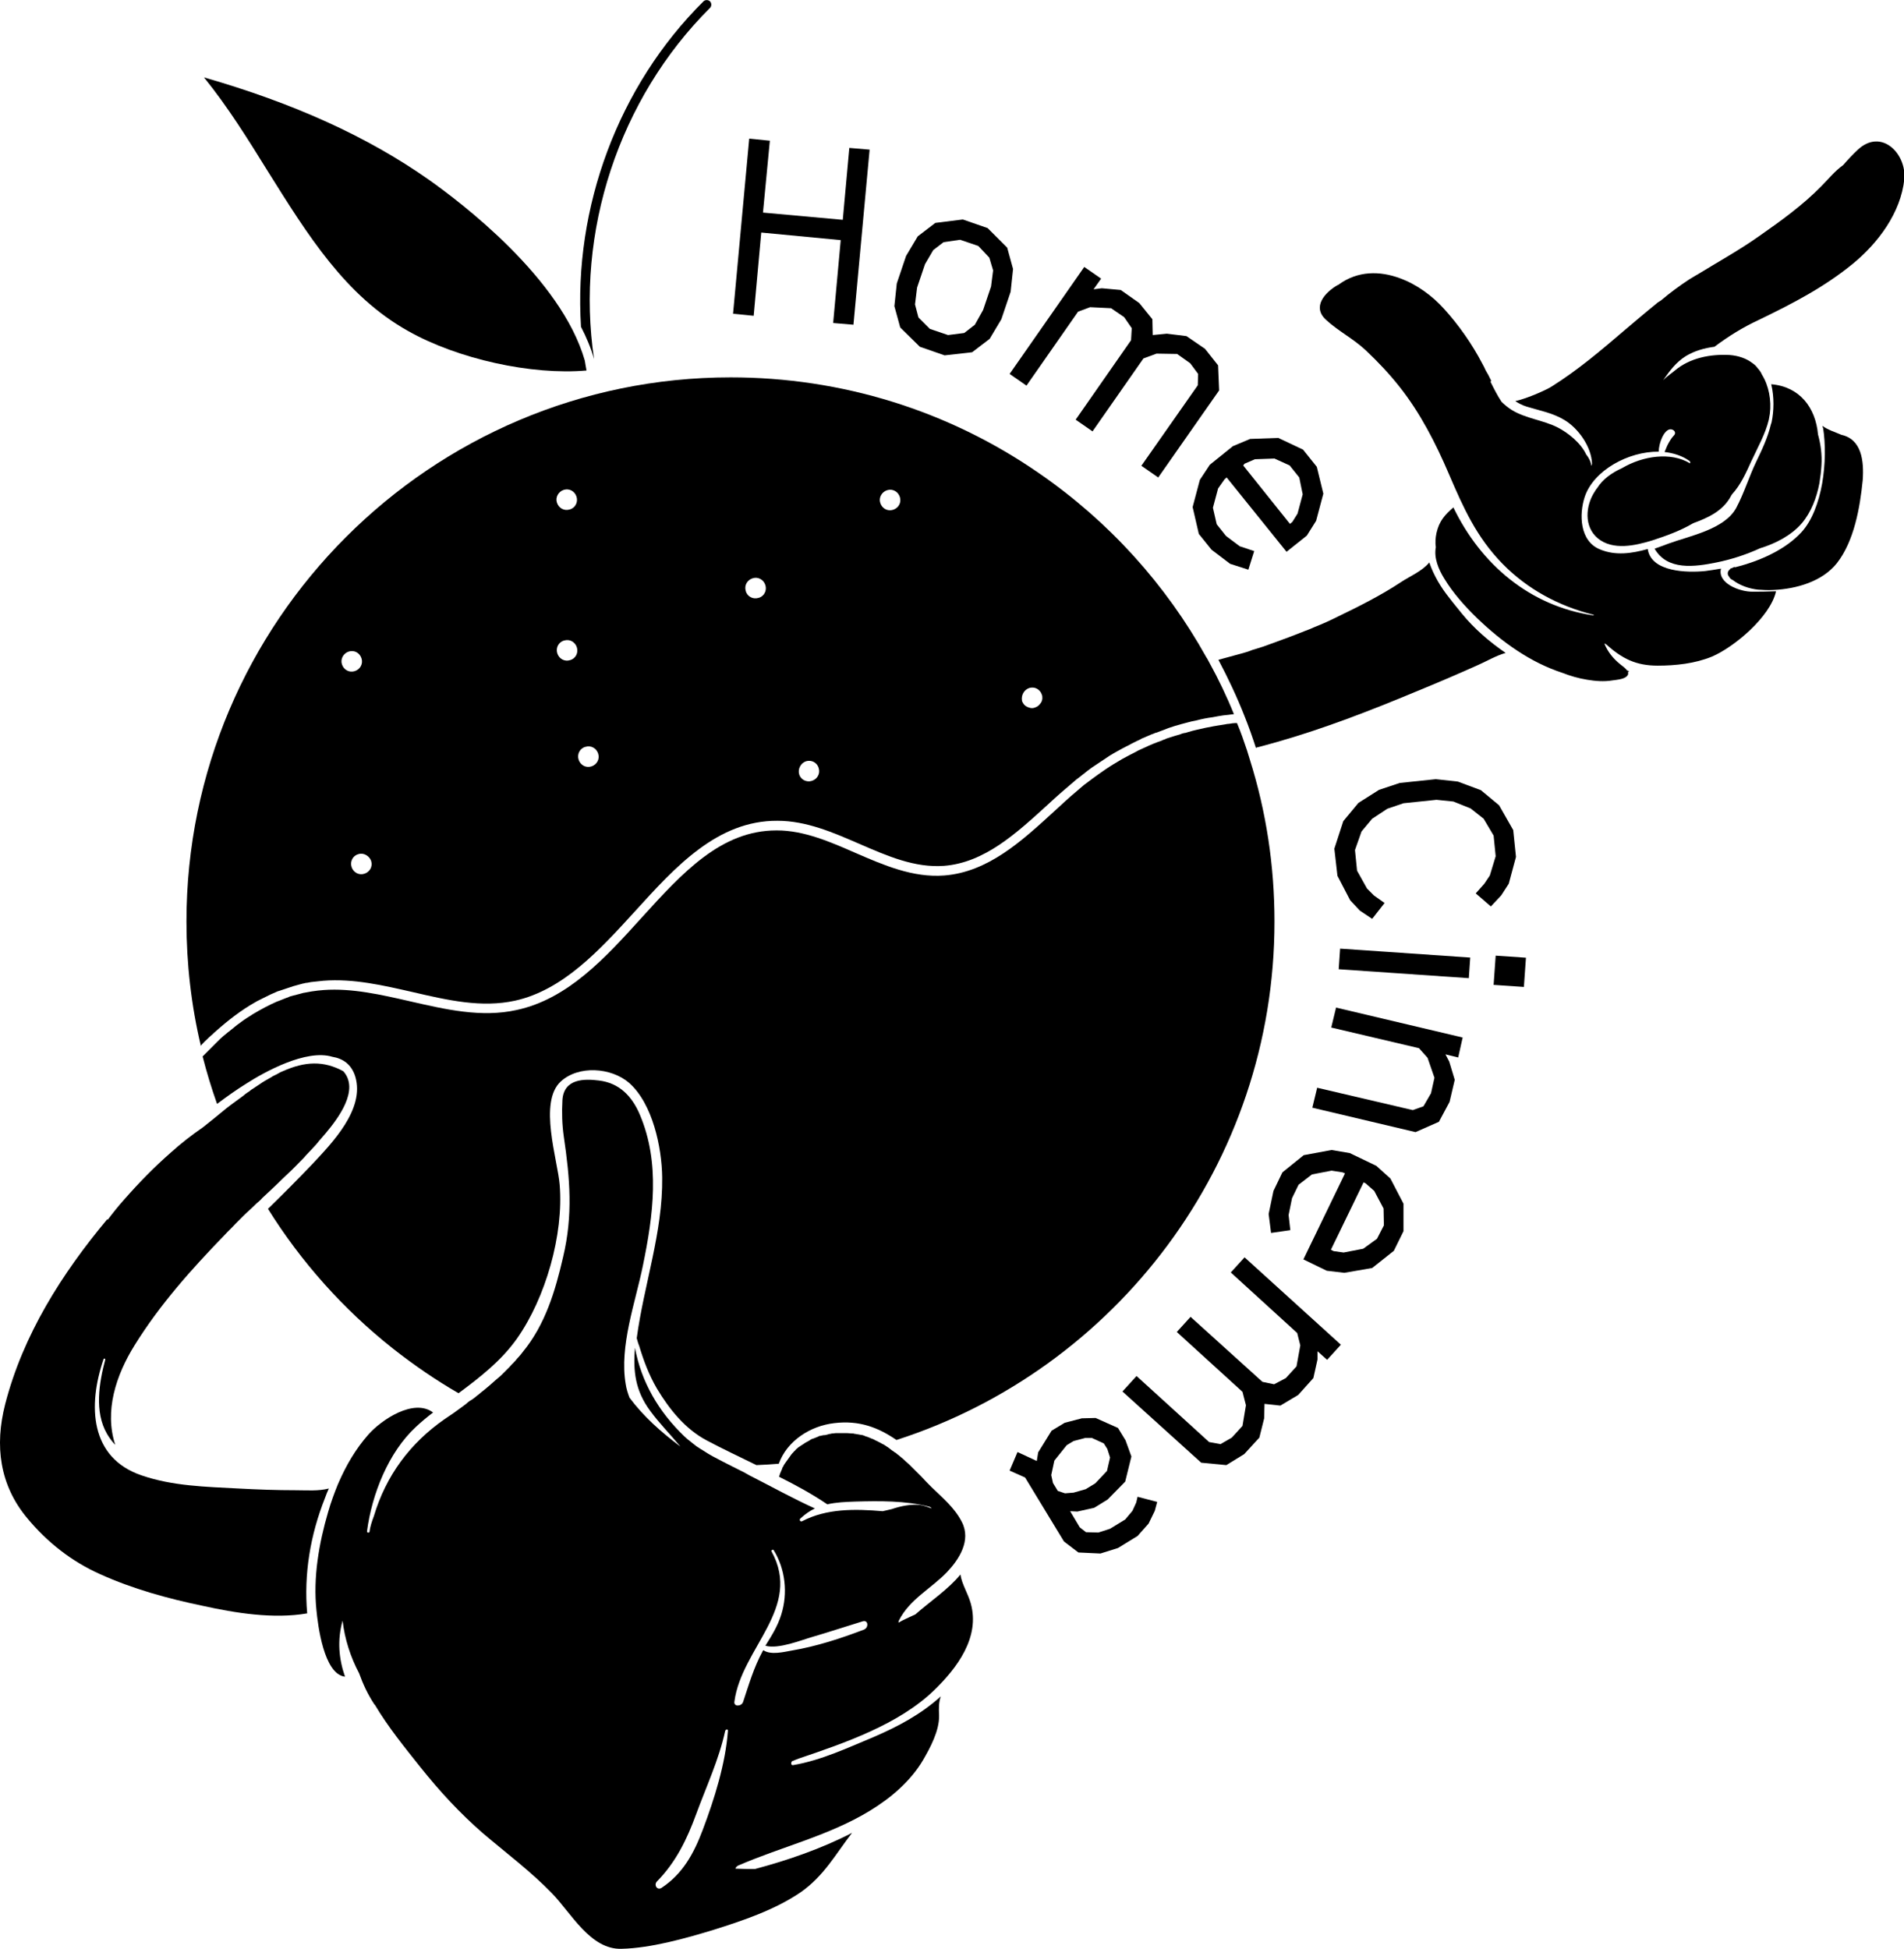 <?xml version="1.0" encoding="utf-8"?>
<!-- Generator: Adobe Illustrator 25.2.0, SVG Export Plug-In . SVG Version: 6.00 Build 0)  -->
<svg version="1.1" id="Layer_1" xmlns="http://www.w3.org/2000/svg" xmlns:xlink="http://www.w3.org/1999/xlink" x="0px" y="0px"
	 viewBox="0 0 553.5 566.5" style="enable-background:new 0 0 553.5 566.5;" xml:space="preserve">
<g>
	<path d="M535.3,126.4c-1.8-0.8-3.9-1.4-5.5-2.6c0,0.2,0.1,0.5,0.2,0.7c0.7,4.5,0.7,10.4-0.3,16.1c-1,5.5-2.9,10.7-6,14.1
		c-4.7,5.1-12.1,8.4-19.3,10.2c-0.1-0.1-0.3-0.1-0.4,0c-0.2,0.1-0.5,0.2-0.7,0.3c-0.1,0-0.2,0.1-0.3,0.1c0,0.1-0.1,0.2-0.1,0.2
		c-0.7,0.6-0.9,1.4-0.2,2.2c0.2,0.4,0.5,0.7,1,0.9c2.1,1.6,4.7,2.5,7.3,2.8c1.4,0.1,3,0.2,4.5,0.1c6.8-0.3,14.3-2.5,18.5-7.8
		c5-6.4,6.7-16.1,7.5-24.1C541.9,134,541.2,127.7,535.3,126.4z"/>
	<path d="M514.8,123.4c-0.9,3.8-2.6,7.4-4.3,10.9c-2.1,4.4-3.5,9.1-5.8,13.4c-3.4,6.2-13.6,8.1-19.6,10.3c-1.3,0.5-2.7,1-4.1,1.5
		c3.7,6.4,11.6,5.3,18,4c4-0.8,8.5-2.2,12.6-4.1c4.6-1.4,9.2-3.8,12.2-7.3c2.7-3.2,4.3-7.4,5.1-11.6c0.3-1.8,0.5-3.5,0.6-5.2
		c0.2-3.1-0.2-6.1-1-9c-0.7-7.8-5.3-13.9-13.6-14.6c0.9,3.7,0.8,7.8,0.1,11.1C514.9,123,514.9,123.2,514.8,123.4z"/>
	<path d="M540.1,43.5c-1.5,1.4-2.9,2.9-4.3,4.5c-2.4,1.7-4.4,4.2-6.4,6.2c-5.4,5.5-11.8,10.1-18.1,14.5c-5.8,4.1-12,7.5-18,11.2
		c-0.1,0-0.2,0.1-0.2,0.1c-0.7,0.4-1.3,0.8-2,1.2c-2.9,1.9-5.6,3.9-8.2,6.1c-0.1,0.1-0.2,0.1-0.3,0.2c-0.3,0.2-0.7,0.4-1,0.7
		c-3.1,2.5-6,5-9.1,7.6c-6.9,5.9-13.8,11.8-21.5,16.6c-1,0.7-6.8,3.4-10.5,4.2c0.9,0.6,2,1.2,3.3,1.6c3.9,1.2,7.5,1.8,11,3.9
		c4,2.4,7.8,7.7,8,12.6c0,0.3-0.1,0.6-0.2,0.7c-0.1-1.1-0.7-2.3-1.5-3.3c-1.6-3.4-5.3-6.3-8.2-7.8c-4.3-2.2-9.3-2.6-13.4-5.1
		c-1.1-0.7-2.1-1.5-3-2.4c-1.2-1.8-2.2-3.8-3.2-5.8c0-0.1,0.1-0.2,0.2-0.3c-0.3-0.6-0.6-1.2-0.9-1.8c-0.2-0.4-0.5-0.8-0.7-1.2
		c-0.3-0.7-0.6-1.3-1-2c-2.9-5.6-6.9-11.3-11.1-15.9c-3.4-3.8-7.9-7.1-12.8-8.9c-5.9-2.2-12.3-2.2-17.8,1.8c0,0,0,0,0,0
		c-0.1,0.1-0.3,0.2-0.4,0.2c-3.6,2.1-7.5,6.3-3.3,10.1c3.6,3.3,8,5.5,11.6,8.9c3.5,3.3,6.8,6.8,9.8,10.6c6,7.6,10.5,16.4,14.3,25.3
		c4.2,9.8,8,18.3,15.5,26c7.3,7.5,16.5,12.4,26.5,14.9c0.2,0,0.1,0.2,0,0.2c-18.4-2.7-32.7-14.8-40.7-31.4c-2.4,2.1-4.1,3.9-4.9,7.4
		c-0.3,1.4-0.4,2.8-0.2,4.2c-0.6,3.1,0.8,6.4,2.4,9c2.6,4.3,6,8.1,9.6,11.6c7.4,7.1,15.6,12.9,24.8,15.9c2.3,0.9,4.7,1.6,7.2,2
		c2.4,0.4,4.9,0.6,7.3,0.2c1.2-0.2,4.1-0.3,4.6-1.8c0-0.2,0-0.3,0-0.5c0-0.1,0-0.1,0-0.2c0.1-0.1,0.2-0.1,0.3-0.2
		c-0.2-0.1-0.4-0.1-0.6-0.2c-0.5-0.7-1.5-1.4-2-1.8c-2.1-1.7-3.6-3.6-4.6-6c0.2,0,0.3,0.1,0.5,0.2c4.7,4.2,8.7,6.2,15,6.2
		c5.2,0,10.8-0.6,15.7-2.6c6.4-2.7,17-11.5,18.7-19c-0.2,0-0.5,0-0.7,0c-2.1,0.1-4.1,0.1-6,0.1c-3.9,0.1-10.4-2.5-9.3-6.7
		c-1.6,0.3-3.2,0.5-4.6,0.7c-5,0.5-15.7,0.4-16.7-6.4c-4.6,1.3-9.4,2-13.9,0.1c-5.9-2.4-6.1-10.2-4.4-15.3
		c2.6-7.7,12.7-13.2,21.5-13.1c0-2.5,1.5-6.3,3.3-6.5c1-0.1,2,0.9,1.1,1.8c-0.7,0.7-1.4,1.9-1.9,2.9c-0.1,0.3-0.5,1.1-0.8,1.9
		c2.6,0.3,5.1,1.1,7.1,2.5c0.4,0.2,0.4,0.6,0.3,0.8c-5.6-3.4-13.7-2.2-19.8,1.4c-2.9,1.3-5.6,3.2-7.2,5.8c-0.3,0.3-0.5,0.7-0.7,1
		c-2.7,4.1-3.2,10.2,0.9,13.6c4.4,3.6,10.9,2.1,15.8,0.6c4-1.3,8.2-2.8,11.9-5c4.4-1.6,8.7-3.6,11-7.9c0.1-0.2,0.2-0.4,0.3-0.5
		c2.5-2.7,4.1-6.3,5.6-9.6c1.8-3.9,4.1-7.9,5.1-12.1c0.1-0.6,0.2-1.1,0.3-1.7c0.5-3.9-0.3-8.2-2.3-11.4c-0.3-0.7-0.7-1.3-1.2-1.8
		c-0.4-0.6-0.9-1.1-1.5-1.5c-1.8-1.4-4.1-2.2-6.7-2.4c-5.5-0.3-11.5,0.8-15.9,4.5c-0.8,0.7-2.2,1.6-3.4,2.8c1.9-2.7,3.7-5.2,6.6-7
		c2.5-1.5,5.3-2.3,8.3-2.7c4-3,8.3-5.7,13.1-7.9c9.5-4.6,18.8-9.4,27.1-16.2c7.3-6,14-14.8,15-24.7
		C554.2,44.6,546.9,37.2,540.1,43.5z"/>
	<path d="M172.7,104.4c-5.5-36.9,7.2-75.7,33.7-102.1c0.5-0.5,0.5-1.4,0-1.9c-0.5-0.5-1.4-0.5-1.9,0C179.7,25,166.7,60.3,168.9,95
		C170.5,98.1,171.8,101.2,172.7,104.4z"/>
	<path d="M118.6,96.2c14.5,8.2,36,12.9,51.9,11.5c-0.2-0.9-0.3-1.9-0.5-2.9c-6.9-24-36.2-46.1-45.4-52.6
		c-17.8-12.5-39.2-22.2-65.3-29.7c6.9,8.5,12.8,18,18.5,27.2C89.5,68.4,100.4,86,118.6,96.2z"/>
	<path d="M411.5,201.1c6.1-2.5,12.2-5.1,18.2-7.8c2.7-1.2,5.2-2.7,8-3.5c-4.7-3.2-9.2-7.1-12.7-11.4c-1.1-1.4-2.4-2.9-3.6-4.5
		c-2.5-3.1-4.6-6.6-5.9-10.4c-2,2.5-5.8,4.1-8.2,5.7c-5.9,3.9-12.1,7-18.5,10.1c-2.2,1.1-4.4,2.1-6.7,3c-0.9,0.4-1.8,0.8-2.7,1.1
		c-3.2,1.3-6.5,2.5-9.8,3.7c-0.7,0.3-1.5,0.5-2.2,0.8c-0.7,0.2-1.5,0.5-2.2,0.7c-0.7,0.2-1.4,0.4-2.1,0.7c-1.1,0.4-2.3,0.7-3.4,1
		c-0.4,0.1-0.7,0.2-1.1,0.3c-1.5,0.4-3,0.8-4.4,1.2c2.8,5.3,5.4,10.8,7.6,16.4c1.2,3,2.3,6.1,3.3,9.2c0.1,0,0.1,0,0.2-0.1
		c0.8-0.2,1.5-0.4,2.3-0.6c1.2-0.3,2.4-0.7,3.6-1C384.9,211.8,398.3,206.6,411.5,201.1z"/>
	<polygon points="221.3,67.6 244.4,69.8 242.2,93.9 248.1,94.4 252.8,43.5 246.9,43 245,63.9 221.8,61.8 223.8,40.9 217.8,40.3 
		213.1,91.2 219.1,91.8 	"/>
	<path d="M267.4,100.8l7.2,2.5l8-0.9l5.1-3.9l3.4-5.7l2.7-8l0.7-6.6l-1.7-6.2l-5.7-5.7l-7.2-2.5l-8,1l-5.1,3.9l-3.4,5.7l-2.7,8
		L260,89l1.7,6.2L267.4,100.8z M266.6,83.6l2.3-6.8l2.4-4.1l3-2.3l4.8-0.7l5.3,1.8l3.2,3.4l1.1,3.7l-0.6,4.7l-2.3,6.8l-2.4,4.3
		l-3.1,2.4l-4.7,0.6l-5.3-1.8l-3.3-3.3l-1-3.8L266.6,83.6z"/>
	<polygon points="298.4,112.1 313.4,90.6 316.9,89.3 323,89.6 326.8,92.2 329,95.4 328.8,98.9 312.7,122 317.6,125.4 332.4,104.2 
		336.2,102.8 342.2,102.9 346,105.6 348.3,108.7 348.2,112 331.8,135.4 336.7,138.8 354.4,113.5 354.1,106.2 350.3,101.4 
		344.9,97.7 339.2,97 335.1,97.4 335,92.8 331.2,88.1 325.8,84.3 320.3,83.8 317.9,84.1 320.1,81 315.2,77.6 293.5,108.7 	"/>
	<path d="M348.8,139.5l-2.1,7.9l1.8,7.8l3.7,4.6l5.4,4.1l5.3,1.7l1.7-5.4l-4.2-1.4l-4-3l-2.7-3.4l-1.1-4.8l1.5-5.6l1.9-2.7l0.6-0.5
		l17.4,21.6l5.9-4.7l2.7-4.3l2.1-7.9l-1.9-7.8l-4-5l-7.2-3.4l-8.2,0.3l-5,2.1l-6.7,5.4L348.8,139.5z M361.8,134.8l3-1.3l5.7-0.2
		l4.4,2l2.8,3.5l1,4.9l-1.5,5.6l-1.5,2.4l-0.7,0.6l-13.6-17L361.8,134.8z"/>
	<polygon points="438.6,256.9 440.7,249.1 439.9,241.3 435.8,234.1 430.5,229.7 423.8,227.2 417.4,226.5 406.9,227.6 400.9,229.6 
		394.9,233.4 390.5,238.7 387.9,246.7 388.8,254.6 392.5,261.7 395.3,264.7 398.9,267.1 402.5,262.5 399.4,260.3 397.4,258.3 
		394.5,253.1 393.9,247.1 395.8,241.7 398.9,238 403.3,235.1 408,233.5 417.6,232.5 422.5,233 427.5,235 431.3,238 434.2,242.9 
		434.8,248.9 433.1,254.5 431.5,256.9 429,259.7 433.4,263.5 436.4,260.3 	"/>
	<polygon points="434.2,286.3 443,286.9 443.6,278.4 434.8,277.8 	"/>
	
		<rect x="405.2" y="261.3" transform="matrix(6.855508e-02 -0.998 0.998 6.855508e-02 100.612 668.227)" width="6" height="37.9"/>
	<polygon points="387,298.7 412.5,304.7 415,307.5 417,313.3 416,317.8 413.8,321.6 410.7,322.7 382.9,316.2 381.5,322 411.5,329.1 
		418.3,326.1 421.4,320.3 422.9,313.9 421.3,308.6 420.2,306.5 423.9,307.4 425.2,301.6 388.4,292.9 	"/>
	<path d="M400.1,338.9l-7.7-3.7l-5.3-0.9l-8.1,1.5l-6.2,5l-2.6,5.4l-1.4,6.7l0.7,5.5l5.6-0.8l-0.5-4.4l1-4.9l1.9-3.9l3.9-3l5.7-1.1
		l3.2,0.5l0.7,0.3l-12.1,25l6.8,3.3l5.1,0.6l8.1-1.4l6.3-5l2.8-5.7l0-8l-3.8-7.3L400.1,338.9z M400.3,360.1l-4,2.9l-5.7,1.1
		l-2.9-0.4l-0.8-0.4l9.5-19.6l0.6,0.3l2.5,2.2l2.7,5.1l0.1,4.9L400.3,360.1z"/>
	<polygon points="357.8,369.9 377.1,387.5 378,391.1 376.9,397.2 373.8,400.6 370.4,402.4 367,401.7 346.1,382.8 342.1,387.2 
		361.2,404.6 362.2,408.5 361.2,414.5 358.1,417.9 354.8,419.8 351.5,419.2 330.4,400 326.3,404.5 349.2,425.2 356.5,425.9 
		361.7,422.7 366.1,417.9 367.5,412.3 367.6,408.1 372.2,408.6 377.4,405.5 381.8,400.6 383,395.2 383,392.8 385.8,395.3 
		389.8,390.9 361.8,365.5 	"/>
	<path d="M330.3,436.8l-1.1,2.4l-2.1,2.5l-4.4,2.7l-3.4,1.1l-3.6-0.1l-1.8-1.4l-2.8-4.7l2.1,0.1l4.9-1.1l3.9-2.4l5.1-5.2l1.8-7.3
		l-1.7-4.7l-2.2-3.6l-6.5-2.9l-4,0.1l-5,1.3l-3.8,2.3l-3.9,6.3l-0.4,2.5l-5.6-2.6l-2.3,5.4l4.5,2l11.3,18.6l4.2,3.2l6.4,0.3l5.1-1.6
		l5.7-3.5l3.2-3.6l1.8-3.7l0.7-2.6l-5.7-1.5L330.3,436.8z M307.5,433.4l-1.4-2.3l-0.5-2.3l0.9-4.2l3.6-4.5l2-1.2l3.4-0.9h1.9
		l3.5,1.6l1,1.6l0.8,2.5l-0.9,3.9l-3.4,3.6l-2.8,1.7l-3.5,1l-2.5,0.2L307.5,433.4z"/>
	<path d="M58.8,303.5c0.4-0.4,0.7-0.8,1.1-1.1c0.5-0.5,1-1,1.6-1.5c0.4-0.3,0.7-0.7,1.1-1c3.8-3.4,7.6-6.3,11.5-8.5
		c0.2-0.1,0.5-0.3,0.7-0.4c0.4-0.2,0.8-0.4,1.2-0.6c0.4-0.2,0.8-0.4,1.2-0.6c1-0.5,2-1,3-1.4c0.4-0.2,0.7-0.3,1.1-0.4
		c0.3-0.1,0.6-0.2,0.9-0.3c0.3-0.1,0.6-0.2,0.9-0.3c0.4-0.1,0.8-0.3,1.2-0.4c0.3-0.1,0.6-0.2,0.9-0.3c0.6-0.2,1.2-0.3,1.8-0.5
		c0.4-0.1,0.8-0.2,1.1-0.3c0,0,0,0,0.1,0c0.4-0.1,0.7-0.2,1.1-0.2c0.3-0.1,0.7-0.1,1-0.2c0.3,0,0.6-0.1,0.9-0.1
		c0.9-0.1,1.9-0.2,2.8-0.3c8.8-0.7,17.6,1.4,26,3.3c10.3,2.4,20,4.6,29.7,2.5c14-3.1,24.6-14.7,34.9-26c11.8-13,24-26.4,41.4-26.3
		c8.4,0,16.2,3.4,23.8,6.7c8.3,3.6,16.1,7,24.6,6.4c11.8-0.9,21.1-9.5,30.2-17.8c1.3-1.2,2.7-2.5,4.1-3.7c1.4-1.2,2.8-2.4,4.2-3.6
		c0.3-0.2,0.5-0.4,0.8-0.6l2.4-1.9c0.4-0.3,0.8-0.6,1.2-0.9l5.1-3.4c0.4-0.3,0.9-0.5,1.3-0.8l2.7-1.5c0.5-0.2,0.9-0.5,1.4-0.7
		c0.4-0.2,0.9-0.5,1.3-0.7l1.4-0.7c0.5-0.2,0.9-0.4,1.4-0.7c0.5-0.2,0.9-0.4,1.4-0.6l1.4-0.6c0.3-0.1,0.6-0.2,0.8-0.3
		c0.2-0.1,0.4-0.2,0.6-0.2c0.8-0.3,1.6-0.6,2.4-0.9c0.4-0.2,0.9-0.3,1.3-0.5c1.2-0.4,2.4-0.8,3.6-1.1c0.5-0.1,1-0.3,1.5-0.4
		c1-0.3,2-0.5,3-0.7c1.5-0.4,3-0.7,4.6-0.9c0.5-0.1,1.1-0.2,1.6-0.3c1-0.2,2-0.3,3-0.4c0.5-0.1,1-0.1,1.6-0.2
		c-2.1-5.2-4.5-10.2-7.2-15.1c-0.3-0.5-0.5-1-0.8-1.4c-11.8-21.2-28.3-39.5-48.6-53.5c-26.4-18.3-57.5-27.9-89.7-27.9
		c-87.2,0-158.2,71-158.2,158.2c0,12.2,1.4,24.4,4.2,36.2C58.4,303.9,58.6,303.7,58.8,303.5z M299.2,200c1.6-0.5,3.2,0.4,3.7,2
		c0.1,0.2,0.1,0.4,0.1,0.6c0.1,0.8-0.2,1.6-0.8,2.2c-0.3,0.4-0.8,0.7-1.4,0.9c-0.5,0.2-1.1,0.2-1.6,0h0c-0.8-0.2-1.5-0.7-1.9-1.5
		c-0.1-0.2-0.2-0.3-0.2-0.5C296.8,202.1,297.7,200.5,299.2,200z M257.9,142.5c1.6-0.5,3.2,0.4,3.7,2c0.5,1.6-0.4,3.2-2,3.7
		c-1.6,0.5-3.2-0.4-3.7-2C255.4,144.7,256.3,143,257.9,142.5z M234.3,221.3c1.6-0.5,3.3,0.4,3.7,2c0.5,1.6-0.4,3.2-2,3.7
		c-1.6,0.5-3.3-0.4-3.7-2C231.9,223.5,232.8,221.8,234.3,221.3z M218.8,168.1c1.6-0.5,3.2,0.4,3.7,2c0.5,1.6-0.4,3.3-2,3.7
		c-1.6,0.5-3.3-0.4-3.7-2C216.3,170.2,217.2,168.6,218.8,168.1z M170.2,217.1c1.6-0.5,3.2,0.4,3.7,2c0.5,1.6-0.4,3.2-2,3.7
		c-1.6,0.5-3.2-0.4-3.7-2C167.7,219.2,168.6,217.5,170.2,217.1z M165.7,191.9c-1.6,0.5-3.2-0.4-3.7-2c-0.5-1.6,0.4-3.3,2-3.7
		c1.6-0.5,3.2,0.4,3.7,2C168.2,189.8,167.3,191.5,165.7,191.9z M163.9,142.4c1.6-0.5,3.2,0.4,3.7,2c0.5,1.6-0.4,3.3-2,3.7
		c-1.6,0.5-3.2-0.4-3.7-2C161.4,144.6,162.3,142.9,163.9,142.4z M107.9,250.3c0.5,1.6-0.4,3.2-2,3.7c-1.6,0.5-3.2-0.4-3.7-2
		c-0.5-1.6,0.4-3.3,2-3.7C105.7,247.8,107.4,248.8,107.9,250.3z M101.4,189.4c1.6-0.5,3.2,0.4,3.7,2c0.5,1.6-0.4,3.2-2,3.7
		c-1.6,0.5-3.2-0.4-3.7-2C98.9,191.6,99.8,189.9,101.4,189.4z"/>
	<path d="M182.9,314.8c6.8,6,9.5,18.7,9.6,27.5c0.2,15.9-5.3,31.1-7.4,46.7c0.2,0.7,0.4,1.5,0.7,2.2c1.3,4.3,2.8,8.4,5.2,12.5
		c3.6,6,8.2,11.7,14.4,15c4.7,2.5,9.6,4.8,14.5,7.2c0,0,0,0,0,0c2.2-0.1,4.3-0.2,6.5-0.4c2.4-6.7,9.2-11,16.1-11.8
		c7.3-0.9,12.9,1.3,18.1,4.9c63.7-20.5,109.9-80.3,109.9-150.7c0-16.2-2.4-32-7.2-47.2c-0.3-0.9-0.5-1.7-0.8-2.6
		c-0.9-2.7-1.8-5.3-2.9-7.9c-0.2,0-0.4,0-0.6,0c-0.5,0-1,0.1-1.6,0.2c-0.5,0-0.9,0.1-1.4,0.2c-0.6,0.1-1.3,0.2-1.9,0.3
		c-0.4,0.1-0.8,0.1-1.2,0.2c-1.6,0.3-3.2,0.6-4.8,1c-1,0.2-2,0.5-3,0.8c-0.3,0.1-0.6,0.2-0.9,0.2c-0.4,0.1-0.8,0.2-1.2,0.4
		c-0.5,0.1-0.9,0.3-1.4,0.4c-0.6,0.2-1.3,0.4-1.9,0.6c-0.3,0.1-0.7,0.2-1,0.4c-0.3,0.1-0.7,0.2-1,0.4c-0.5,0.2-0.9,0.3-1.4,0.5
		c-1.6,0.6-3.1,1.3-4.6,2c-0.5,0.2-0.9,0.4-1.4,0.7c-1.4,0.7-2.7,1.4-4,2.1c-1.7,1-3.4,2-5,3.1c-1.3,0.9-2.6,1.8-3.8,2.7
		c-0.8,0.6-1.6,1.2-2.4,1.8c-0.7,0.6-1.4,1.2-2.1,1.8c-2.3,1.9-4.5,4-6.7,6c-9.4,8.6-19.1,17.5-31.8,18.5c-9.1,0.7-17.6-3-25.9-6.6
		c-7.3-3.2-14.9-6.5-22.7-6.5c-0.1,0-0.1,0-0.2,0c-16.1,0-27.3,12.3-39.2,25.4c-10.5,11.6-21.4,23.6-36.3,26.8
		c-10.3,2.3-20.8-0.2-30.9-2.5c-8.3-1.9-16.9-3.9-25.2-3.3c-1.2,0.1-2.3,0.2-3.5,0.4c-0.7,0.1-1.5,0.3-2.2,0.4c0,0-0.1,0-0.1,0
		c-0.4,0.1-0.8,0.2-1.1,0.3c-0.8,0.2-1.5,0.4-2.3,0.6c-0.4,0.1-0.8,0.2-1.1,0.4c-0.4,0.1-0.8,0.3-1.1,0.4c-0.5,0.2-1,0.4-1.5,0.6
		c-0.3,0.1-0.5,0.2-0.8,0.3c-2.3,1-4.5,2.2-6.7,3.5c-0.4,0.2-0.7,0.5-1.1,0.7c-0.3,0.2-0.5,0.3-0.8,0.5c-0.3,0.2-0.6,0.4-0.9,0.6
		c-1.3,0.9-2.6,1.9-3.9,3c-0.3,0.3-0.7,0.5-1,0.8c-0.4,0.3-0.7,0.6-1.1,0.9c-0.6,0.5-1.1,1-1.7,1.6c-0.5,0.5-1,1-1.5,1.5l-1,1
		c-0.6,0.6-1.2,1.2-1.8,1.8c1.2,4.7,2.6,9.3,4.2,13.8c2.8-2.1,5.6-4.1,8.5-5.9c5.3-3.4,17.4-10.1,25-7.8c3.1,0.5,5.6,2.2,6.7,5.8
		c2.8,9.5-6.8,19.3-12.6,25.5c-4.2,4.4-8.5,8.7-12.8,12.9c9.6,15.4,21.9,29.2,36.3,40.6c6.1,4.8,12.5,9.2,19.1,13h0
		c6.2-4.6,12.4-9.4,17-15.9c8.3-11.8,13.6-30.2,12.4-44.7c-0.6-7.3-6.2-24,0.3-30C168.2,309.6,177.7,310.3,182.9,314.8z"/>
	<path d="M232.2,511.2c13.3-4.5,29.1-9.9,39.4-19.9c6.5-6.3,13.4-15.3,10.6-25.2c-0.8-2.9-2.6-5.6-3-8.4c-3.6,4.4-8.8,7.8-13.1,11.6
		c-0.4,0.2-0.9,0.4-1.3,0.6c-0.8,0.4-2.3,1-3.6,1.8c0-0.2,0-0.4,0.1-0.6c3.1-6.2,9.4-9.3,14-14.1c3.5-3.7,7.1-9.2,4.3-14.6
		c-2.1-4.1-5.5-6.9-8.7-10c-1-1-2.1-2.1-3.1-3.2c-0.5-0.5-0.9-0.9-1.4-1.4c-0.5-0.5-1-1-1.6-1.6c-0.4-0.4-0.8-0.8-1.3-1.2
		c-0.4-0.3-0.7-0.7-1.1-1c-0.2-0.2-0.4-0.3-0.6-0.5c-0.3-0.3-0.6-0.5-1-0.8c-0.2-0.2-0.4-0.4-0.7-0.5c-0.2-0.2-0.5-0.4-0.7-0.5
		c-0.4-0.3-0.9-0.7-1.3-1c-0.4-0.2-0.7-0.5-1.1-0.7c-0.1-0.1-0.3-0.2-0.4-0.2c-0.2-0.1-0.5-0.3-0.7-0.4c-0.2-0.1-0.4-0.2-0.6-0.3
		c0,0,0,0,0,0c-0.3-0.2-0.7-0.3-1-0.5c-0.3-0.2-0.6-0.3-0.9-0.4c-0.4-0.2-0.8-0.3-1.2-0.5c-0.4-0.1-0.7-0.2-1.1-0.4
		c-0.3-0.1-0.6-0.2-0.9-0.2c-0.2,0-0.4-0.1-0.5-0.1c-0.2,0-0.5-0.1-0.7-0.1c-0.2,0-0.3-0.1-0.5-0.1c-0.1,0-0.3,0-0.4-0.1
		c-0.2,0-0.3,0-0.5,0c-0.8-0.1-1.6-0.1-2.4-0.1c-0.4,0-0.8,0-1.2,0c-0.1,0-0.2,0-0.3,0c0,0,0,0,0,0h-0.1c-0.1,0-0.3,0-0.5,0h-0.1
		c-0.3,0-0.6,0.1-0.9,0.1c-0.2,0-0.4,0-0.6,0.1c-0.3,0-0.6,0.1-0.9,0.2c-0.4,0.1-0.7,0.2-1.1,0.2c0,0-0.1,0-0.1,0c0,0,0,0,0,0
		c0,0,0,0,0,0c-0.2,0-0.3,0.1-0.5,0.1c-0.1,0-0.3,0.1-0.4,0.1c0,0-0.1,0-0.1,0c-0.2,0-0.4,0.1-0.5,0.2c-0.5,0.2-1,0.4-1.5,0.6
		c0,0-0.1,0-0.1,0c-0.3,0.1-0.5,0.2-0.8,0.4c0,0,0,0,0,0c0,0-0.1,0-0.1,0.1c-0.4,0.2-0.7,0.4-1.1,0.6c-0.4,0.2-0.7,0.5-1.1,0.7
		c-0.3,0.2-0.6,0.4-0.9,0.6c-0.2,0.1-0.3,0.2-0.5,0.4c-0.3,0.2-0.5,0.4-0.7,0.7c-0.2,0.1-0.3,0.3-0.5,0.5c-0.1,0.1-0.2,0.2-0.2,0.2
		c-0.3,0.3-0.5,0.6-0.7,0.9c-0.5,0.7-1,1.4-1.5,2.1c-0.1,0.1-0.1,0.2-0.2,0.3c-0.1,0.2-0.2,0.3-0.3,0.5c0,0,0,0,0,0.1
		c0,0,0,0.1-0.1,0.1c-0.1,0.2-0.2,0.3-0.2,0.5c-0.2,0.5-0.4,0.9-0.6,1.4c-0.1,0.3-0.2,0.6-0.3,0.9c0,0,0,0.1,0,0.1
		c4.8,2.4,9.6,5,14,8c2.6-0.6,5.3-0.7,8-0.8c7.1-0.2,14.7-0.3,21.7,1.5c0.3,0.1,0.5,0.3,0.6,0.5c-1-0.4-2.1-0.8-3.3-1
		c-2.8-0.3-5.6,0.3-8.3,1.2c-0.9,0.2-1.8,0.4-2.6,0.6c-8.1-0.7-16.3-0.8-23.4,2.9c-0.5,0.3-1-0.4-0.5-0.8c1.3-1.2,2.7-2.2,4.2-2.9
		c-6.4-2.9-12.7-6.4-19-9.6h0c-0.5-0.3-1.1-0.6-1.6-0.9c-0.1-0.1-0.3-0.1-0.4-0.2c-0.1-0.1-0.3-0.1-0.4-0.2
		c-0.9-0.4-1.7-0.9-2.6-1.3h0c-1.8-0.9-3.7-1.9-5.6-2.9c-0.5-0.3-0.9-0.5-1.4-0.8c-0.6-0.4-1.3-0.8-1.9-1.2c0,0-0.1-0.1-0.2-0.1
		c-0.3-0.2-0.6-0.4-0.9-0.6c-0.4-0.2-0.7-0.5-1.1-0.8c-0.3-0.2-0.6-0.5-0.9-0.7c0,0-0.1-0.1-0.1-0.1c-0.3-0.2-0.6-0.5-0.9-0.7
		c-0.3-0.3-0.7-0.6-1-0.9c-7.4-7.1-12.5-15.8-14.3-25.7c-0.6,6.8,0.1,12.5,4.4,18.3c2.7,3.7,5.9,6.9,8.8,10.4
		c-5.5-4.1-10.7-8.7-14.8-14.2c-0.5-1.3-0.9-2.6-1.1-3.9c-1.9-11.1,2.8-23.7,5-34.5c3-14.6,5.1-29.8-0.9-43.9
		c-2.3-5.4-6-9.2-11.9-9.9c-4-0.5-10.2-0.7-10.6,5.7c-0.2,3.6-0.1,7.1,0.4,10.6c1.8,12.2,2.7,22.8-0.2,35
		c-2.3,10-5.2,19.7-11.8,27.7c-0.3,0.4-0.6,0.8-0.9,1.1c-0.2,0.3-0.5,0.5-0.7,0.8c0,0,0,0-0.1,0.1c-0.2,0.3-0.5,0.6-0.8,0.9
		c-0.1,0.1-0.2,0.3-0.4,0.4c-0.3,0.3-0.6,0.7-0.9,1c-0.4,0.4-0.9,0.9-1.3,1.3c-0.2,0.2-0.4,0.4-0.6,0.6c-0.4,0.4-0.8,0.8-1.3,1.2
		c-0.2,0.1-0.3,0.3-0.5,0.4c-0.6,0.5-1.1,1-1.7,1.5c0,0,0,0-0.1,0.1c-0.6,0.5-1.3,1.1-1.9,1.6c-0.7,0.5-1.3,1.1-2,1.6
		c-0.6,0.5-1.2,1-1.9,1.4c-0.1,0-0.1,0.1-0.2,0.1c-0.4,0.3-0.8,0.6-1.1,0.9c-0.4,0.3-0.8,0.6-1.2,0.9c-1.6,1.2-3.3,2.4-5,3.5
		c-10.1,7-17.1,16.5-20.6,28.2c-0.6,1.6-1.1,3.1-1.3,4.7c-0.3,0.2-0.7,0.2-0.7-0.3c1.4-10.7,6.2-22.9,14.2-30.3
		c1.6-1.5,3.3-2.9,5-4.2c-5.6-4.2-15,2.1-18.8,6.4c-3.7,4.2-6.5,9-8.7,14.1c0,0,0,0.1-0.1,0.2c-1.1,2.7-2.1,5.4-2.9,8.2
		c-2.7,9.2-4.4,19.1-3.4,28.6c0.4,4.1,2.1,18.6,8.3,19.3c-1.8-5.2-2.3-10.6-0.7-16.3c0.6,5.3,2.3,10.6,4.8,15.3
		c1.1,3.1,2.5,6.1,4.4,9c0.1,0.1,0.2,0.2,0.2,0.2c3.8,6.4,8.6,12.3,13.3,18.2c5.5,6.9,11.5,13.4,18.2,19.2
		c6.7,5.7,13.8,11,19.9,17.3c5.6,5.7,11.2,16.5,20.3,16.2c8.5-0.2,18.5-3,26.7-5.5c8.6-2.7,17.8-5.8,25.3-10.9
		c6.8-4.7,10.2-11.1,15-17.3c-8.9,4.6-18.8,8-28.2,10.5c-1.9,0-3.8,0-5.7-0.1c0.1-0.4,0.4-0.7,0.8-0.9c12.7-5.5,26.5-8.7,38.4-16
		c5.9-3.6,11.7-8.5,15.3-14.6c2.1-3.6,4.8-8.6,4.7-13c-0.1-2.3-0.1-3.8,0.5-5.6c-0.1,0.1-0.1,0.1-0.2,0.2c-5.7,5.1-12.1,8.5-19,11.5
		c-7.7,3.2-15.5,6.9-23.7,8.3c-0.7,0.1-0.7-0.6-0.4-1.1C231,511.7,231.6,511.4,232.2,511.2z M204.3,531.9c-2.6,6.9-5.8,12.8-12,16.9
		c-1.3,0.8-2.3-0.9-1.3-1.9c5.5-5.6,8.7-12.2,11.4-19.6c2.9-7.9,6.6-15.8,8.4-24.1c0.1-0.5,0.9-0.7,0.8,0
		C210.9,512.7,207.7,522.9,204.3,531.9z M221.9,479.7c-0.1,0.1-0.1,0.2-0.2,0.3c-2.6,4.8-4,9.7-5.7,14.8c-0.5,1.3-2.8,1.4-2.5-0.2
		c2.1-15.6,19.8-27.2,10.8-43.6c-0.2-0.3,0.4-0.7,0.6-0.4c3.4,5.5,4.2,12.5,2.2,18.8c-1.1,3.5-2.8,6.1-4.6,9
		c3.8,1.1,10.6-1.7,13.8-2.6c4.8-1.4,9.6-3,14.5-4.5c1.6-0.5,1.8,1.8,0.4,2.4c-6.8,2.6-13.9,4.9-21,6.1
		C227.9,480.2,224.1,481.2,221.9,479.7z"/>
	<path d="M94.5,435.4c0.3-0.9,0.7-1.8,1.1-2.7c-3.1,0.8-6.3,0.5-9.6,0.5c-5.6,0-11.2-0.2-16.7-0.5c-9.4-0.5-19.1-0.7-28.1-3.8
		c-15.1-5.1-15.7-20.3-11.1-33.8c0.1-0.3,0.5-0.2,0.5,0.1c-1.8,6.8-3.2,15.2,0.5,21.6c0.7,1.2,1.5,2.3,2.4,3.2
		c-3.2-9.8,0.2-20.2,5.6-28.9c7.3-11.8,16.6-22.2,26.2-32.1c1-1.1,2.1-2.1,3.1-3.2c0.8-0.8,1.6-1.6,2.4-2.4c1.1-1.1,2.3-2.1,3.4-3.2
		c0.3-0.3,0.6-0.6,1-0.9c0.3-0.3,0.7-0.6,1-1c2-1.9,4-3.7,6-5.7c0.6-0.6,1.2-1.1,1.8-1.7c1.3-1.2,2.5-2.5,3.8-3.8
		c0.4-0.4,0.8-0.8,1.1-1.2c0.6-0.6,1.2-1.3,1.8-1.9c0.4-0.4,0.8-0.9,1.2-1.3c0.3-0.4,0.6-0.7,0.9-1.1c0.6-0.7,1.3-1.5,1.9-2.2
		c3.6-4.3,9.9-12.6,5.1-18c-5.7-3.1-11.1-2.9-17.6,0c-0.2,0.1-0.5,0.2-0.7,0.3c-0.7,0.4-1.4,0.8-2.1,1.1c-0.1,0-0.2,0.1-0.3,0.2
		c-0.7,0.4-1.4,0.8-2.1,1.2c-0.5,0.3-1,0.6-1.4,0.9c-0.7,0.5-1.4,0.9-2.1,1.4c-0.4,0.2-0.7,0.5-1.1,0.8c-0.7,0.4-1.3,0.9-1.9,1.4
		c-2.1,1.5-4.3,3.1-6.3,4.8c-0.4,0.3-0.7,0.6-1.1,0.9l-1.1,0.9c-1,0.8-2,1.6-3,2.4c-3.2,2.2-6.3,4.6-9.3,7.3
		c-4.9,4.3-9.3,8.8-13.6,13.7c-1.7,1.9-3.3,3.9-4.8,5.9c0,0-0.1-0.1-0.1-0.2C18,370.2,6.7,388,1.5,408.2
		c-3.1,12.1-1.6,23.5,6.4,33.1c5.8,7,12.9,12.6,21.2,16.3c9.5,4.3,19.7,7.1,29.8,9.2c9.5,2.1,20.6,3.9,30.4,2.2
		C88.3,457.6,90.2,446.2,94.5,435.4z"/>
</g>
</svg>
